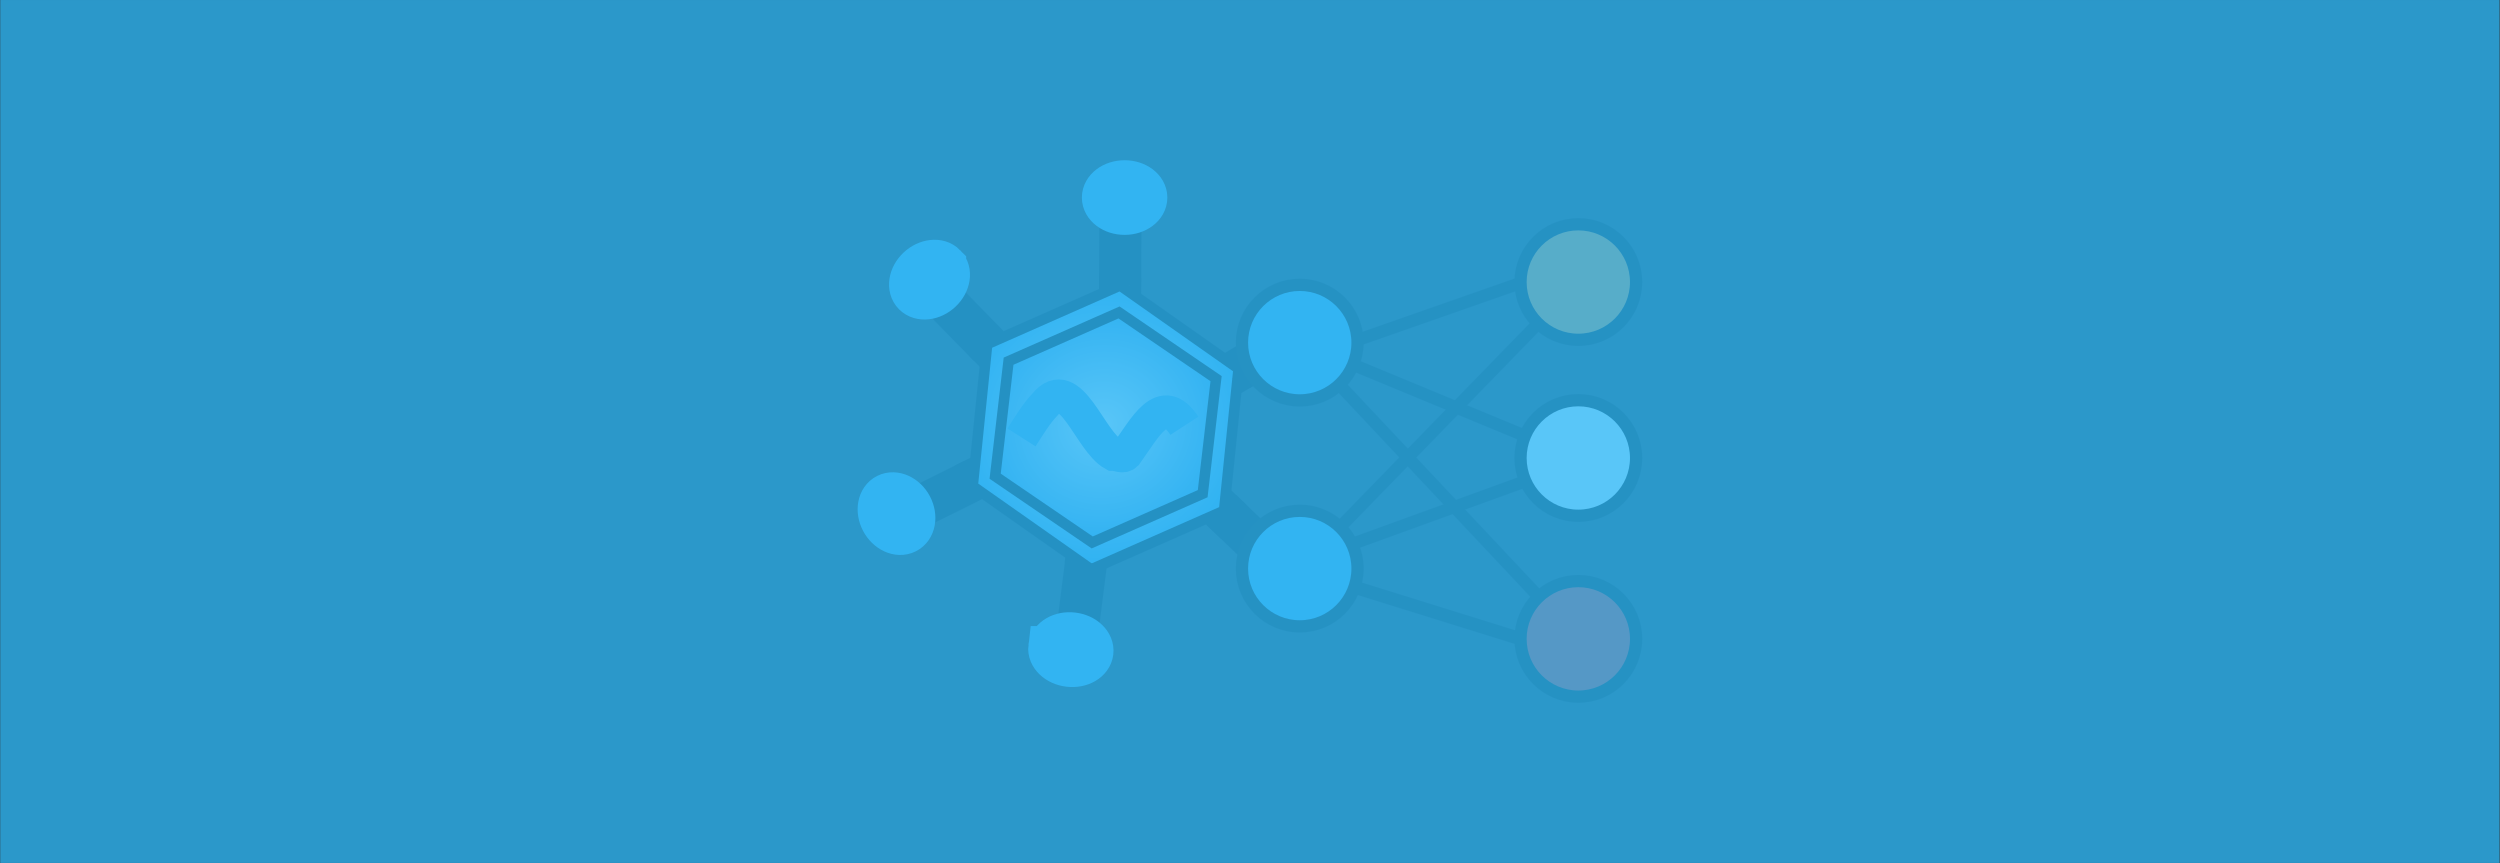 <?xml version="1.0" encoding="UTF-8" standalone="no"?>
<!-- Created with Inkscape (http://www.inkscape.org/) -->

<svg
   version="1.1"
   id="svg2"
   width="499.97"
   height="172.622"
   viewBox="0 0 499.97 172.622"
   sodipodi:docname="cover.svg"
   inkscape:version="1.2 (1:1.2+202206011326+fc4e4096c5)"
   xmlns:inkscape="http://www.inkscape.org/namespaces/inkscape"
   xmlns:sodipodi="http://sodipodi.sourceforge.net/DTD/sodipodi-0.dtd"
   xmlns="http://www.w3.org/2000/svg"
   xmlns:svg="http://www.w3.org/2000/svg">
  <rect x="0" y="0" width="499.97" height="172.622" fill="#333333" stroke="none"/>
  <defs
     id="defs6">
    <clipPath
       clipPathUnits="userSpaceOnUse"
       id="clipPath20">
      <path
         d="M 0,0 H 121 V 102.812 H 0 Z"
         id="path18" />
    </clipPath>
    <clipPath
       clipPathUnits="userSpaceOnUse"
       id="clipPath28">
      <path
         d="M 0,0 H 122 V 122 H 0 Z"
         id="path26" />
    </clipPath>
    <radialGradient
       fx="0"
       fy="0"
       cx="0"
       cy="0"
       r="1"
       gradientUnits="userSpaceOnUse"
       gradientTransform="matrix(20.876,0,0,20.421,38.381,58.338)"
       spreadMethod="pad"
       id="radialGradient38">
      <stop
         style="stop-opacity:1;stop-color:#ffffff"
         offset="0"
         id="stop34" />
      <stop
         style="stop-opacity:1;stop-color:#52ace4"
         offset="1"
         id="stop36" />
    </radialGradient>
    <clipPath
       clipPathUnits="userSpaceOnUse"
       id="clipPath60">
      <path
         d="M 0,0 H 121 V 105 H 0 Z"
         id="path58" />
    </clipPath>
    <clipPath
       clipPathUnits="userSpaceOnUse"
       id="clipPath66">
      <path
         d="m -29.895,-64.648 167.977,-1.957 -2.098,169.414 -167.976,1.957 z"
         id="path64" />
    </clipPath>
    <clipPath
       clipPathUnits="userSpaceOnUse"
       id="clipPath74">
      <path
         d="M 0,0 H 122 V 122 H 0 Z"
         id="path72" />
    </clipPath>
    <radialGradient
       fx="0"
       fy="0"
       cx="0"
       cy="0"
       r="1"
       gradientUnits="userSpaceOnUse"
       gradientTransform="matrix(17.256,-0.201,-0.205,16.528,38.381,58.333)"
       spreadMethod="pad"
       id="radialGradient84">
      <stop
         style="stop-opacity:1;stop-color:#ffffff"
         offset="0"
         id="stop80" />
      <stop
         style="stop-opacity:1;stop-color:#5dade4"
         offset="1"
         id="stop82" />
    </radialGradient>
    <clipPath
       clipPathUnits="userSpaceOnUse"
       id="clipPath116">
      <path
         d="m 0,11.062 h 121 v 92.16 H 0 Z"
         id="path114" />
    </clipPath>
    <clipPath
       clipPathUnits="userSpaceOnUse"
       id="clipPath126">
      <path
         d="M 0,0 H 122 V 122 H 0 Z"
         id="path124" />
    </clipPath>
    <clipPath
       clipPathUnits="userSpaceOnUse"
       id="clipPath250">
      <path
         d="M 0,11.062 H 121 V 121 H 0 Z"
         id="path248" />
    </clipPath>
    <clipPath
       clipPathUnits="userSpaceOnUse"
       id="clipPath260">
      <path
         d="M 0,0 H 122 V 122 H 0 Z"
         id="path258" />
    </clipPath>
  </defs>
  <sodipodi:namedview
     id="namedview4"
     pagecolor="#ffffff"
     bordercolor="#666666"
     borderopacity="1.0"
     inkscape:showpageshadow="2"
     inkscape:pageopacity="0.0"
     inkscape:pagecheckerboard="0"
     inkscape:deskcolor="#d1d1d1"
     showgrid="false"
     inkscape:zoom="1.3094742"
     inkscape:cx="213.06261"
     inkscape:cy="59.565891"
     inkscape:window-width="1862"
     inkscape:window-height="1043"
     inkscape:window-x="1978"
     inkscape:window-y="0"
     inkscape:window-maximized="1"
     inkscape:current-layer="g10">
    <inkscape:page
       x="0"
       y="0"
       id="page8"
       width="499.97"
       height="172.622" />
  </sodipodi:namedview>
  <g
     id="g10"
     inkscape:groupmode="layer"
     inkscape:label="Page 1"
     transform="matrix(1.333,0,0,1.333,174.041,9.674)">
    <g
       id="g12" />
    <g
       id="g746"
       transform="translate(-3.478,-1.875)">
      <g
         id="g14">
        <g
           id="g16"
           clip-path="url(#clipPath20)">
          <g
             id="g22">
            <g
               id="g24" />
            <g
               id="g52">
              <g
                 clip-path="url(#clipPath28)"
                 id="g50">
                <g
                   id="g48">
                  <g
                     id="g46">
                    <g
                       id="g44">
                      <g
                         id="g42">
                        <path
                           d="M 21.023,46.254 18.848,67.551 36.613,80.039 56.559,71.238 58.734,49.941 40.965,37.449 Z"
                           style="fill:url(#radialGradient38);stroke:none"
                           id="path40" />
                      </g>
                    </g>
                  </g>
                </g>
              </g>
            </g>
          </g>
        </g>
      </g>
      <g
         id="g54">
        <g
           id="g56"
           clip-path="url(#clipPath60)">
          <g
             id="g62"
             clip-path="url(#clipPath66)">
            <g
               id="g68">
              <g
                 id="g70" />
              <g
                 id="g98">
                <g
                   clip-path="url(#clipPath74)"
                   id="g96">
                  <g
                     id="g94">
                    <g
                       id="g92">
                      <g
                         id="g90">
                        <g
                           id="g88">
                          <path
                             d="M 24.227,48.809 22.215,66.062 36.777,76 53.352,68.684 55.363,51.43 40.801,41.488 Z"
                             style="fill:url(#radialGradient84);stroke:none"
                             id="path86" />
                        </g>
                      </g>
                    </g>
                  </g>
                </g>
              </g>
            </g>
          </g>
        </g>
      </g>
      <g
         id="g100">
        <g
           id="g102"
           transform="scale(1,-1)">
          <path
             d="m 56.559,-71.238 -19.946,-8.805 -17.765,12.492 2.175,21.297 19.942,8.809 17.769,-12.496 z"
             style="fill:none;stroke:#181517;stroke-width:1.579;stroke-linecap:butt;stroke-linejoin:miter;stroke-miterlimit:4;stroke-dasharray:none;stroke-opacity:1"
             id="path104" />
        </g>
        <g
           id="g106"
           transform="scale(1,-1)">
          <path
             d="M 53.352,-68.684 36.777,-76 l -14.562,9.937 2.015,17.258 16.571,7.313 14.562,-9.934 z"
             style="fill:none;stroke:#181517;stroke-width:1.579;stroke-linecap:butt;stroke-linejoin:miter;stroke-miterlimit:4;stroke-dasharray:none;stroke-opacity:1"
             id="path108" />
        </g>
      </g>
      <g
         id="g110">
        <g
           id="g112"
           clip-path="url(#clipPath116)">
          <g
             id="g118">
            <g
               id="g120">
              <g
                 id="g122"
                 clip-path="url(#clipPath126)">
                <g
                   id="g128">
                  <g
                     id="g130"
                     transform="scale(1,-1)">
                    <path
                       d="m 26.168,-60.242 c 0.535,0.84 1.102,1.75 1.687,2.605 0.586,0.86 1.196,1.668 1.817,2.309 3.863,4.844 6.715,-5.473 10.273,-7.438 0.715,0 1.426,-0.492 1.903,0 2.847,3.93 5.461,9.336 8.754,4.27"
                       style="fill:none;stroke:#52afe6;stroke-width:5;stroke-linecap:butt;stroke-linejoin:miter;stroke-miterlimit:4;stroke-dasharray:none;stroke-opacity:1"
                       id="path132" />
                  </g>
                  <g
                     id="g134"
                     transform="scale(1,-1)">
                    <path
                       d="m 40.965,-37.449 0.047,10.75"
                       style="fill:none;stroke:#181517;stroke-width:6.314;stroke-linecap:butt;stroke-linejoin:miter;stroke-miterlimit:4;stroke-dasharray:none;stroke-opacity:1"
                       id="path136" />
                  </g>
                  <path
                     d="m 44.895,24.258 c 0,1.351 -1.457,2.441 -3.254,2.441 -1.801,0 -3.258,-1.09 -3.258,-2.441 0,-1.348 1.457,-2.446 3.258,-2.446 1.797,0 3.254,1.098 3.254,2.446"
                     style="fill:#52afe6;fill-opacity:1;fill-rule:nonzero;stroke:none"
                     id="path138" />
                  <g
                     id="g140"
                     transform="scale(1,-1)">
                    <path
                       d="m 44.895,-24.258 c 0,-1.351 -1.457,-2.441 -3.254,-2.441 -1.801,0 -3.258,1.09 -3.258,2.441 0,1.348 1.457,2.445 3.258,2.445 1.797,0 3.254,-1.097 3.254,-2.445 z"
                       style="fill:none;stroke:#52afe6;stroke-width:6.314;stroke-linecap:butt;stroke-linejoin:miter;stroke-miterlimit:4;stroke-dasharray:none;stroke-opacity:1"
                       id="path142" />
                  </g>
                  <g
                     id="g144"
                     transform="scale(1,-1)">
                    <path
                       d="m 58.621,-50.219 9.359,5.617"
                       style="fill:none;stroke:#181517;stroke-width:6.314;stroke-linecap:butt;stroke-linejoin:miter;stroke-miterlimit:4;stroke-dasharray:none;stroke-opacity:1"
                       id="path146" />
                  </g>
                  <g
                     id="g148"
                     transform="scale(1,-1)">
                    <path
                       d="m 56.113,-71.102 7.852,-7.511"
                       style="fill:none;stroke:#181517;stroke-width:6.314;stroke-linecap:butt;stroke-linejoin:miter;stroke-miterlimit:4;stroke-dasharray:none;stroke-opacity:1"
                       id="path150" />
                  </g>
                  <g
                     id="g152"
                     transform="scale(1,-1)">
                    <path
                       d="m 63.055,-83.043 c -0.993,0.938 -0.778,2.727 0.476,3.984 1.25,1.266 3.071,1.528 4.059,0.59 0.992,-0.941 0.777,-2.726 -0.473,-3.988 -1.254,-1.27 -3.07,-1.527 -4.062,-0.586 z"
                       style="fill:none;stroke:#52afe6;stroke-width:6.314;stroke-linecap:butt;stroke-linejoin:miter;stroke-miterlimit:4;stroke-dasharray:none;stroke-opacity:1"
                       id="path154" />
                  </g>
                  <g
                     id="g156"
                     transform="scale(1,-1)">
                    <path
                       d="m 21.246,-46.523 -7.594,7.765"
                       style="fill:none;stroke:#181517;stroke-width:6.314;stroke-linecap:butt;stroke-linejoin:miter;stroke-miterlimit:4;stroke-dasharray:none;stroke-opacity:1"
                       id="path158" />
                  </g>
                  <path
                     d="m 14.711,34.359 c 0.961,0.973 0.687,2.75 -0.606,3.973 -1.296,1.223 -3.121,1.426 -4.082,0.453 -0.957,-0.973 -0.683,-2.75 0.61,-3.973 1.297,-1.218 3.125,-1.425 4.078,-0.453"
                     style="fill:#52afe6;fill-opacity:1;fill-rule:nonzero;stroke:none"
                     id="path160" />
                  <g
                     id="g162"
                     transform="scale(1,-1)">
                    <path
                       d="m 14.711,-34.359 c 0.961,-0.973 0.687,-2.75 -0.606,-3.973 -1.296,-1.223 -3.121,-1.426 -4.082,-0.453 -0.957,0.972 -0.683,2.75 0.61,3.972 1.297,1.219 3.125,1.426 4.078,0.454 z"
                       style="fill:none;stroke:#52afe6;stroke-width:6.314;stroke-linecap:butt;stroke-linejoin:miter;stroke-miterlimit:4;stroke-dasharray:none;stroke-opacity:1"
                       id="path164" />
                  </g>
                  <g
                     id="g166"
                     transform="scale(1,-1)">
                    <path
                       d="M 18.918,-66.637 9.926,-71.109"
                       style="fill:none;stroke:#181517;stroke-width:6.314;stroke-linecap:butt;stroke-linejoin:miter;stroke-miterlimit:4;stroke-dasharray:none;stroke-opacity:1"
                       id="path168" />
                  </g>
                  <path
                     d="m 5.93,68.84 c 1.226,-0.613 2.89,0.152 3.711,1.719 0.82,1.562 0.492,3.336 -0.739,3.949 C 7.676,75.129 6.016,74.359 5.191,72.793 4.371,71.23 4.699,69.457 5.93,68.84"
                     style="fill:#52afe6;fill-opacity:1;fill-rule:nonzero;stroke:none"
                     id="path170" />
                  <g
                     id="g172"
                     transform="scale(1,-1)">
                    <path
                       d="m 5.93,-68.84 c 1.226,0.613 2.89,-0.152 3.711,-1.719 0.82,-1.562 0.492,-3.336 -0.739,-3.949 -1.226,-0.621 -2.886,0.149 -3.711,1.715 -0.82,1.563 -0.492,3.336 0.739,3.953 z"
                       style="fill:none;stroke:#52afe6;stroke-width:6.314;stroke-linecap:butt;stroke-linejoin:miter;stroke-miterlimit:4;stroke-dasharray:none;stroke-opacity:1"
                       id="path174" />
                  </g>
                  <g
                     id="g176"
                     transform="scale(1,-1)">
                    <path
                       d="M 35.852,-79.063 34.496,-89.73"
                       style="fill:none;stroke:#181517;stroke-width:6.314;stroke-linecap:butt;stroke-linejoin:miter;stroke-miterlimit:4;stroke-dasharray:none;stroke-opacity:1"
                       id="path178" />
                  </g>
                  <path
                     d="m 30.34,91.703 c 0.164,-1.344 1.742,-2.258 3.531,-2.047 1.785,0.211 3.098,1.465 2.934,2.805 -0.164,1.344 -1.743,2.262 -3.532,2.047 -1.785,-0.207 -3.097,-1.465 -2.933,-2.805"
                     style="fill:#52afe6;fill-opacity:1;fill-rule:nonzero;stroke:none"
                     id="path180" />
                  <g
                     id="g182"
                     transform="scale(1,-1)">
                    <path
                       d="m 30.34,-91.703 c 0.164,1.344 1.742,2.258 3.531,2.047 1.785,-0.211 3.098,-1.465 2.934,-2.805 -0.164,-1.344 -1.743,-2.262 -3.532,-2.047 -1.785,0.207 -3.097,1.465 -2.933,2.805 z"
                       style="fill:none;stroke:#52afe6;stroke-width:6.314;stroke-linecap:butt;stroke-linejoin:miter;stroke-miterlimit:4;stroke-dasharray:none;stroke-opacity:1"
                       id="path184" />
                  </g>
                  <g
                     id="g186"
                     transform="scale(1,-1)">
                    <path
                       d="m 56.875,-68.773 2.371,-2.27"
                       style="fill:none;stroke:#181517;stroke-width:1.907;stroke-linecap:butt;stroke-linejoin:miter;stroke-miterlimit:4;stroke-dasharray:none;stroke-opacity:1"
                       id="path188" />
                  </g>
                  <g
                     id="g190"
                     transform="scale(1,-1)">
                    <path
                       d="m 54.457,-72.547 2.371,-2.266"
                       style="fill:none;stroke:#181517;stroke-width:1.907;stroke-linecap:butt;stroke-linejoin:miter;stroke-miterlimit:4;stroke-dasharray:none;stroke-opacity:1"
                       id="path192" />
                  </g>
                  <g
                     id="g194"
                     transform="scale(1,-1)">
                    <path
                       d="m 56.973,-48.883 3.777,2.266"
                       style="fill:none;stroke:#181517;stroke-width:2.548;stroke-linecap:butt;stroke-linejoin:miter;stroke-miterlimit:4;stroke-dasharray:none;stroke-opacity:1"
                       id="path196" />
                  </g>
                  <g
                     id="g198"
                     transform="scale(1,-1)">
                    <path
                       d="m 58.473,-52.508 3.781,2.266"
                       style="fill:none;stroke:#181517;stroke-width:2.548;stroke-linecap:butt;stroke-linejoin:miter;stroke-miterlimit:4;stroke-dasharray:none;stroke-opacity:1"
                       id="path200" />
                  </g>
                  <g
                     id="g202"
                     transform="scale(1,-1)">
                    <path
                       d="m 38.461,-38.207 0.012,2.266"
                       style="fill:none;stroke:#181517;stroke-width:1.333;stroke-linecap:butt;stroke-linejoin:miter;stroke-miterlimit:4;stroke-dasharray:none;stroke-opacity:1"
                       id="path204" />
                  </g>
                  <g
                     id="g206"
                     transform="scale(1,-1)">
                    <path
                       d="m 43.254,-39.211 0.012,2.938"
                       style="fill:none;stroke:#181517;stroke-width:1.725;stroke-linecap:butt;stroke-linejoin:miter;stroke-miterlimit:4;stroke-dasharray:none;stroke-opacity:1"
                       id="path208" />
                  </g>
                  <g
                     id="g210"
                     transform="scale(1,-1)">
                    <path
                       d="m 20.789,-49.391 -1.941,1.981"
                       style="fill:none;stroke:#181517;stroke-width:1.613;stroke-linecap:butt;stroke-linejoin:miter;stroke-miterlimit:4;stroke-dasharray:none;stroke-opacity:1"
                       id="path212" />
                  </g>
                  <g
                     id="g214"
                     transform="scale(1,-1)">
                    <path
                       d="m 19.461,-63.848 -2.852,-1.414"
                       style="fill:none;stroke:#181517;stroke-width:1.838;stroke-linecap:butt;stroke-linejoin:miter;stroke-miterlimit:4;stroke-dasharray:none;stroke-opacity:1"
                       id="path216" />
                  </g>
                  <g
                     id="g218"
                     transform="scale(1,-1)">
                    <path
                       d="m 33.223,-77.617 -0.168,-1.418"
                       style="fill:none;stroke:#181517;stroke-width:0.814;stroke-linecap:butt;stroke-linejoin:miter;stroke-miterlimit:4;stroke-dasharray:none;stroke-opacity:1"
                       id="path220" />
                  </g>
                </g>
              </g>
            </g>
          </g>
          <g
             id="g224"
             transform="scale(1,-1)">
            <path
               d="m 76.582,-45.637 24.457,8.567"
               style="fill:none;stroke:#1c1918;stroke-width:1.835;stroke-linecap:butt;stroke-linejoin:miter;stroke-miterlimit:4;stroke-dasharray:none;stroke-opacity:1"
               id="path226" />
          </g>
          <g
             id="g228"
             transform="scale(1,-1)">
            <path
               d="m 67.914,-46.023 41.793,-17.305"
               style="fill:none;stroke:#1c1918;stroke-width:1.835;stroke-linecap:butt;stroke-linejoin:miter;stroke-miterlimit:4;stroke-dasharray:none;stroke-opacity:1"
               id="path230" />
          </g>
          <g
             id="g232"
             transform="scale(1,-1)">
            <path
               d="m 67.914,-79.922 41.793,42.988"
               style="fill:none;stroke:#1c1918;stroke-width:1.835;stroke-linecap:butt;stroke-linejoin:miter;stroke-miterlimit:4;stroke-dasharray:none;stroke-opacity:1"
               id="path234" />
          </g>
          <g
             id="g236"
             transform="scale(1,-1)">
            <path
               d="m 74.676,-76.633 35.031,12.707"
               style="fill:none;stroke:#1c1918;stroke-width:1.835;stroke-linecap:butt;stroke-linejoin:miter;stroke-miterlimit:4;stroke-dasharray:none;stroke-opacity:1"
               id="path238" />
          </g>
          <g
             id="g240"
             transform="scale(1,-1)">
            <path
               d="m 67.914,-46.023 41.793,-44.442"
               style="fill:none;stroke:#1c1918;stroke-width:1.835;stroke-linecap:butt;stroke-linejoin:miter;stroke-miterlimit:4;stroke-dasharray:none;stroke-opacity:1"
               id="path242" />
          </g>
        </g>
      </g>
      <g
         id="g244">
        <g
           id="g246"
           clip-path="url(#clipPath250)">
          <g
             id="g252">
            <g
               id="g254">
              <g
                 id="g256"
                 clip-path="url(#clipPath260)">
                <g
                   id="g262">
                  <path
                     d="m 76.582,46.023 c 0,4.786 -3.883,8.665 -8.668,8.665 -4.785,0 -8.668,-3.879 -8.668,-8.665 0,-4.785 3.883,-8.668 8.668,-8.668 4.785,0 8.668,3.883 8.668,8.668"
                     style="fill:#52afe6;fill-opacity:1;fill-rule:nonzero;stroke:none"
                     id="path264" />
                  <g
                     id="g266"
                     transform="scale(1,-1)">
                    <path
                       d="m 76.582,-46.023 c 0,-4.786 -3.883,-8.665 -8.668,-8.665 -4.785,0 -8.668,3.879 -8.668,8.665 0,4.785 3.883,8.668 8.668,8.668 4.785,0 8.668,-3.883 8.668,-8.668 z"
                       style="fill:none;stroke:#1c1918;stroke-width:1.835;stroke-linecap:butt;stroke-linejoin:miter;stroke-miterlimit:4;stroke-dasharray:none;stroke-opacity:1"
                       id="path268" />
                  </g>
                  <path
                     d="m 76.582,79.922 c 0,4.785 -3.883,8.668 -8.668,8.668 -4.785,0 -8.668,-3.883 -8.668,-8.668 0,-4.789 3.883,-8.668 8.668,-8.668 4.785,0 8.668,3.879 8.668,8.668"
                     style="fill:#52afe6;fill-opacity:1;fill-rule:nonzero;stroke:none"
                     id="path270" />
                  <g
                     id="g272"
                     transform="scale(1,-1)">
                    <path
                       d="m 76.582,-79.922 c 0,-4.785 -3.883,-8.668 -8.668,-8.668 -4.785,0 -8.668,3.883 -8.668,8.668 0,4.789 3.883,8.668 8.668,8.668 4.785,0 8.668,-3.879 8.668,-8.668 z"
                       style="fill:none;stroke:#1c1918;stroke-width:1.835;stroke-linecap:butt;stroke-linejoin:miter;stroke-miterlimit:4;stroke-dasharray:none;stroke-opacity:1"
                       id="path274" />
                  </g>
                  <g
                     id="g276"
                     transform="scale(1,-1)">
                    <path
                       d="m 76.582,-82.848 24.457,-7.617"
                       style="fill:none;stroke:#1c1918;stroke-width:1.961;stroke-linecap:butt;stroke-linejoin:miter;stroke-miterlimit:4;stroke-dasharray:none;stroke-opacity:1"
                       id="path278" />
                  </g>
                  <path
                     d="m 118.375,36.934 c 0,4.785 -3.883,8.664 -8.668,8.664 -4.785,0 -8.668,-3.879 -8.668,-8.664 0,-4.789 3.883,-8.668 8.668,-8.668 4.785,0 8.668,3.879 8.668,8.668"
                     style="fill:#f79232;fill-opacity:1;fill-rule:nonzero;stroke:none"
                     id="path280" />
                  <g
                     id="g282"
                     transform="scale(1,-1)">
                    <path
                       d="m 118.375,-36.934 c 0,-4.785 -3.883,-8.664 -8.668,-8.664 -4.785,0 -8.668,3.879 -8.668,8.664 0,4.789 3.883,8.668 8.668,8.668 4.785,0 8.668,-3.879 8.668,-8.668 z"
                       style="fill:none;stroke:#1c1918;stroke-width:1.835;stroke-linecap:butt;stroke-linejoin:miter;stroke-miterlimit:4;stroke-dasharray:none;stroke-opacity:1"
                       id="path284" />
                  </g>
                  <path
                     d="m 118.375,90.465 c 0,4.785 -3.883,8.668 -8.668,8.668 -4.785,0 -8.668,-3.883 -8.668,-8.668 0,-4.785 3.883,-8.668 8.668,-8.668 4.785,0 8.668,3.883 8.668,8.668"
                     style="fill:#ef3524;fill-opacity:1;fill-rule:nonzero;stroke:none"
                     id="path286" />
                  <g
                     id="g288"
                     transform="scale(1,-1)">
                    <path
                       d="m 118.375,-90.465 c 0,-4.785 -3.883,-8.668 -8.668,-8.668 -4.785,0 -8.668,3.883 -8.668,8.668 0,4.785 3.883,8.668 8.668,8.668 4.785,0 8.668,-3.883 8.668,-8.668 z"
                       style="fill:none;stroke:#1c1918;stroke-width:1.835;stroke-linecap:butt;stroke-linejoin:miter;stroke-miterlimit:4;stroke-dasharray:none;stroke-opacity:1"
                       id="path290" />
                  </g>
                  <path
                     d="m 118.375,63.328 c 0,4.785 -3.883,8.668 -8.668,8.668 -4.785,0 -8.668,-3.883 -8.668,-8.668 0,-4.785 3.883,-8.668 8.668,-8.668 4.785,0 8.668,3.883 8.668,8.668"
                     style="fill:#ffffff;fill-opacity:1;fill-rule:nonzero;stroke:none"
                     id="path292" />
                  <g
                     id="g294"
                     transform="scale(1,-1)">
                    <path
                       d="m 118.375,-63.328 c 0,-4.785 -3.883,-8.668 -8.668,-8.668 -4.785,0 -8.668,3.883 -8.668,8.668 0,4.785 3.883,8.668 8.668,8.668 4.785,0 8.668,-3.883 8.668,-8.668 z"
                       style="fill:none;stroke:#1c1918;stroke-width:1.835;stroke-linecap:butt;stroke-linejoin:miter;stroke-miterlimit:4;stroke-dasharray:none;stroke-opacity:1"
                       id="path296" />
                  </g>
                </g>
              </g>
            </g>
          </g>
        </g>
      </g>
    </g>
    <rect
       style="opacity:0.77;fill:#29b6f6;stroke-width:3.188;stroke-linecap:round"
       id="rect577"
       width="374.977"
       height="129.467"
       x="-130.531"
       y="-7.256" />
  </g>
</svg>
